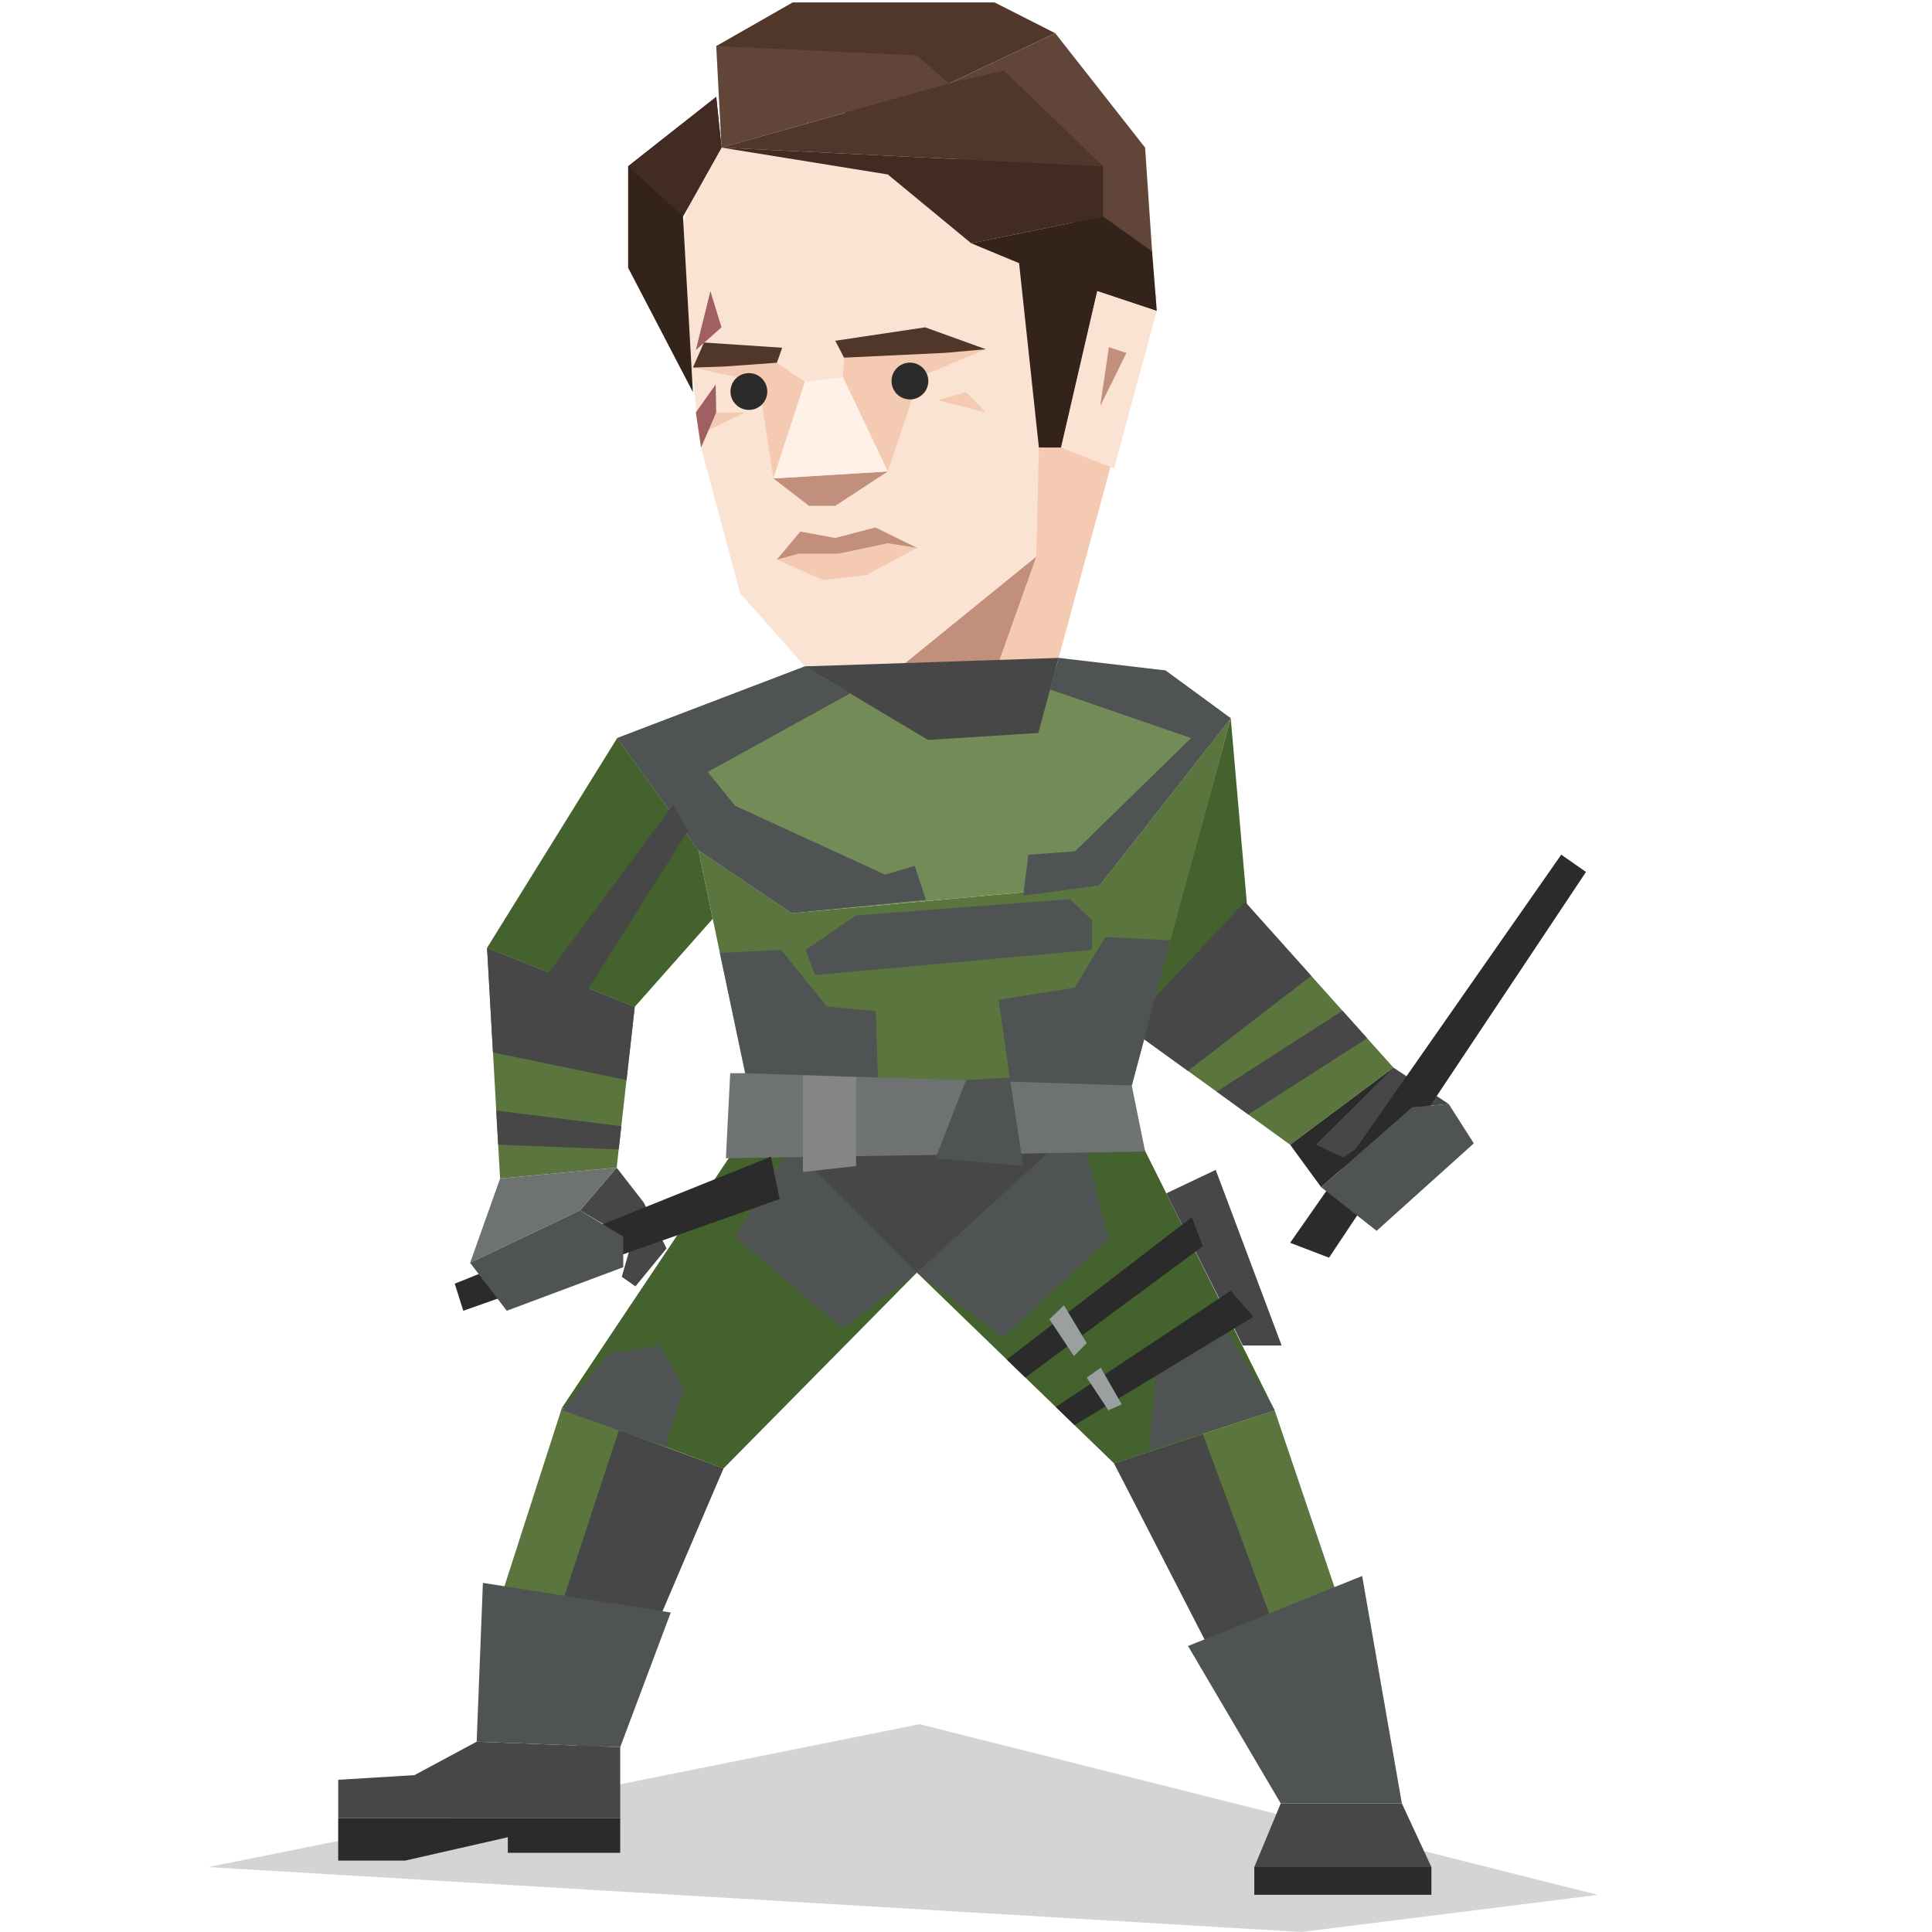 <svg id="Layer_1" data-name="Layer 1" xmlns="http://www.w3.org/2000/svg" viewBox="0 0 400 400"><defs><style>.cls-1,.cls-4{fill:#2b2b2b;}.cls-1{opacity:0.2;}.cls-2{fill:#f4cab2;}.cls-3{fill:#fbe3d4;}.cls-5{fill:#51362a;}.cls-6{fill:#c18f7c;}.cls-7{fill:#fff0e8;}.cls-8{fill:#a06061;}.cls-9{fill:#614538;}.cls-10{fill:#412b23;}.cls-11{fill:#33231b;}.cls-12{fill:#5a753d;}.cls-13{fill:#44622d;}.cls-14{fill:#738c57;}.cls-15{fill:#474748;}.cls-16{fill:#4f5353;}.cls-17{fill:#6f7273;}.cls-18{fill:#9b9fa0;}.cls-19{fill:#848585;}</style></defs><title>diplomats_INFJ_famous_fictional_Matt_Murdock_daredevil</title><polygon class="cls-1" points="43.07 386.56 190.39 356.97 330.83 392.31 269.46 400 43.07 386.56"/><polygon class="cls-2" points="166.65 137.97 211.23 165.52 239.5 61.38 215.34 26.35 166.65 137.97"/><polygon class="cls-3" points="166.65 137.97 186.59 137.97 214.54 115.27 215.09 92.65 215.34 29.35 148.29 27.18 139.95 50.13 145.15 92.65 153.24 122.85 166.65 137.97"/><polygon class="cls-2" points="183.81 97.61 190.39 78.06 204.1 72.3 187.19 70.91 174.75 74.05 174.5 78.06 183.81 97.61"/><polygon class="cls-2" points="160.13 99.06 166.65 79.06 160.85 75.1 148.29 74.05 143.46 76.1 157.05 79.06 160.13 99.06"/><circle class="cls-4" cx="155.05" cy="81.06" r="3.81"/><circle class="cls-4" cx="188.39" cy="78.89" r="3.81"/><polygon class="cls-5" points="172.93 70.55 174.75 74.05 195.77 73.05 204.1 72.3 191.54 67.77 172.93 70.55"/><polygon class="cls-6" points="166.65 137.97 186.59 137.97 214.54 115.27 200 156.09 166.65 137.97"/><polygon class="cls-5" points="160.85 75.1 161.94 72 145.75 70.91 143.46 76.1 149.86 75.89 160.85 75.1"/><polygon class="cls-6" points="160.13 99.06 183.81 97.61 172.93 104.73 167.5 104.73 160.13 99.06"/><polygon class="cls-6" points="160.85 115.85 165.69 110.05 172.93 111.38 181.24 109.2 189.85 113.43 172.93 115.85 160.85 115.85"/><polygon class="cls-7" points="160.13 99.06 166.65 79.06 174.5 78.06 183.81 97.61 160.13 99.06"/><polygon class="cls-2" points="160.85 115.85 165.44 114.62 173.66 114.62 183.81 112.47 189.85 113.43 179.34 119.07 170.4 120.08 160.85 115.85"/><polygon class="cls-2" points="194.2 82.87 200 81.18 204.1 85.4 194.2 82.87"/><polygon class="cls-2" points="154.21 85.4 148.29 85.4 146.24 89.27 154.21 85.4"/><polygon class="cls-8" points="144.06 72.48 147.08 60.28 149.38 67.77 144.06 72.48"/><polygon class="cls-8" points="148.17 79.61 144.06 85.4 145.15 92.65 148.29 85.4 148.17 79.61"/><polygon class="cls-5" points="148.29 9.54 164.12 0.5 205.91 0.5 218.48 6.88 196.49 17.27 183.38 27.66 148.29 9.54"/><polygon class="cls-9" points="149.38 30.56 148.29 9.54 189.85 11.47 196.49 17.27 149.38 30.56"/><polygon class="cls-9" points="196.49 17.27 218.48 6.88 237.08 30.56 238.53 52.06 199.15 37.56 196.49 17.27"/><polygon class="cls-5" points="149.38 30.56 196.49 17.27 207.85 14.61 228.38 34.42 149.38 30.56"/><polygon class="cls-10" points="149.38 30.56 183.81 36.12 201.08 50.37 228.38 44.81 228.38 34.42 149.38 30.56"/><polygon class="cls-11" points="201.08 50.37 210.99 54.48 215.09 92.65 219.69 92.65 227.18 60.28 239.5 64.38 238.53 52.06 228.38 44.81 201.08 50.37"/><polygon class="cls-11" points="148.29 20.05 130.05 34.42 130.05 55.45 143.46 81.18 141.4 44.81 149.38 30.56 148.29 20.05"/><polygon class="cls-10" points="130.05 34.42 141.4 44.81 149.38 30.56 148.29 20.05 130.05 34.42"/><polygon class="cls-3" points="227.18 60.28 239.5 64.38 230.65 96.99 219.69 92.65 227.18 60.28"/><polygon class="cls-6" points="229.59 71.87 233.22 73.08 227.78 84.08 229.59 71.87"/><polygon class="cls-12" points="261.11 360.6 230.66 302.99 263.9 291.98 284.3 352.28 261.11 360.6"/><polygon class="cls-13" points="230.66 302.99 189.83 263.47 233.28 230.67 263.9 291.98 230.66 302.99"/><polygon class="cls-13" points="189.83 263.47 156.25 231.75 116.34 291.47 149.78 304.04 189.83 263.47"/><polygon class="cls-12" points="149.78 304.04 122.72 364.71 99.98 342.25 116.34 291.47 149.78 304.04"/><polygon class="cls-13" points="156.25 231.75 233.28 230.67 189.83 263.47 156.25 231.75"/><polygon class="cls-12" points="156.25 231.75 144.59 176.01 163.91 189.06 227.66 183.32 254.81 148.71 234.32 224.74 156.25 231.75"/><polygon class="cls-14" points="127.78 152.81 166.65 137.97 241.28 138.8 254.81 148.71 227.66 183.32 163.91 189.06 144.59 176.01 127.78 152.81"/><polygon class="cls-13" points="127.78 152.81 100.84 196.24 131.42 208.45 147.56 190.23 144.59 176.01 127.78 152.81"/><polygon class="cls-12" points="100.84 196.24 103.54 244 127.67 241.75 131.42 208.45 100.84 196.24"/><polygon class="cls-13" points="254.81 148.71 258.16 187.16 239.5 207 238.99 206.91 254.81 148.71"/><polygon class="cls-12" points="233.32 212.6 267.11 237 288.5 221.04 257.71 186.67 233.32 212.6"/><polygon class="cls-15" points="149.78 304.04 128.13 296.12 113.75 339.82 133.43 342.34 149.78 304.04"/><polygon class="cls-4" points="128.41 383.61 105.14 383.61 105.14 380.38 83.87 385.22 70.02 385.22 70.02 376.38 128.41 376.38 128.41 383.61"/><polygon class="cls-15" points="120.08 250.6 130.85 256.93 128.73 264.35 131.56 266.33 138 258.47 133.28 248.97 127.67 241.75 120.08 250.6"/><polygon class="cls-15" points="230.66 302.99 249.04 296.9 264.13 337.77 251.32 343.2 230.66 302.99"/><polygon class="cls-15" points="128.41 376.38 128.41 361.73 98.69 360.6 85.81 367.52 70.02 368.49 70.02 376.38 128.41 376.38"/><polygon class="cls-16" points="98.69 360.6 99.98 327.72 138.87 333.86 128.41 361.73 98.69 360.6"/><rect class="cls-4" x="259.69" y="386.56" width="36.67" height="5.74"/><polygon class="cls-15" points="259.69 386.56 265.16 373.38 290.24 373.38 296.36 386.56 259.69 386.56"/><polygon class="cls-16" points="265.16 373.38 245.97 340.79 282.02 326.29 290.24 373.38 265.16 373.38"/><polygon class="cls-17" points="103.54 244 97.33 261.45 120.08 250.6 127.67 241.75 103.54 244"/><polygon class="cls-4" points="267.11 237 273.52 245.78 292.36 229.25 288.5 221.04 267.11 237"/><polygon class="cls-15" points="288.5 221.04 299.93 228.56 292.36 229.25 278.16 239.67 272.47 237 288.5 221.04"/><polygon class="cls-4" points="267.11 257.31 323.24 176.95 328.36 180.53 275.16 260.39 267.11 257.31"/><polygon class="cls-16" points="273.52 245.78 292.36 229.25 299.93 228.56 305.14 236.72 285.01 254.83 273.52 245.78"/><polygon class="cls-15" points="251.9 226.01 277.95 209.26 283.05 214.96 258.44 230.74 251.9 226.01"/><polygon class="cls-15" points="245.95 221.72 271.47 202.03 257.71 186.67 233.32 212.6 245.95 221.72"/><polygon class="cls-15" points="219.19 136.21 217.41 142.75 214.97 151.75 192.14 153.2 166.65 137.97 219.19 136.21"/><polygon class="cls-16" points="219.19 136.21 241.28 138.8 254.81 148.71 227.66 183.32 211.83 185.43 212.92 176.97 222.59 176.25 246.6 152.81 217.41 142.75 219.19 136.21"/><polygon class="cls-15" points="189.83 263.47 228.21 235.85 161.41 237.38 189.83 263.47"/><polygon class="cls-16" points="166.65 137.97 176.01 143.56 146.52 159.82 152.2 166.83 183.24 181.08 189.4 179.27 191.7 186.3 163.91 189.06 144.59 176.01 127.78 152.81 166.65 137.97"/><polygon class="cls-16" points="149.04 197.29 161.74 196.67 171.16 208.38 181.31 209.35 181.86 225.88 154.91 224.74 149.04 197.29"/><polygon class="cls-16" points="168.75 201.86 166.81 196.67 177.2 189.54 221.5 186.16 226.09 190.5 226.09 196.67 168.75 201.86"/><polygon class="cls-16" points="209.42 225.67 206.76 207 222.46 204.5 228.87 194.01 242.32 194.69 234.32 224.74 209.42 225.67"/><polygon class="cls-15" points="139.38 166.58 112.76 202.52 121.43 205.32 142.41 172.06 139.38 166.58"/><polygon class="cls-15" points="100.84 196.24 131.42 208.45 129.72 223.61 102.06 217.89 100.84 196.24"/><polygon class="cls-15" points="128.1 237.97 128.64 233.17 102.74 229.93 103.14 237 128.1 237.97"/><polygon class="cls-16" points="189.83 263.47 223.48 232.71 229.47 256.55 207.71 276.9 189.83 263.47"/><polygon class="cls-16" points="189.83 263.47 163.74 237.32 152.14 256.13 174.47 275 189.83 263.47"/><polygon class="cls-17" points="154.2 222.2 151.18 222.2 150.29 239.8 237.09 238.42 234.32 224.74 154.2 222.2"/><polygon class="cls-16" points="239.5 282.07 245.78 275 253.71 275.24 263.9 291.98 237.85 300.28 239.5 282.07"/><polygon class="cls-16" points="137.78 299.53 116.41 291.98 126 280.26 136.63 278.57 141.58 287.39 137.78 299.53"/><polygon class="cls-15" points="257.31 278.57 241.47 247.07 251.7 242.21 265.35 278.57 257.31 278.57"/><polygon class="cls-4" points="218.59 291.3 222.48 295.06 259.48 272.65 254.84 267.22 218.59 291.3"/><polygon class="cls-4" points="212.28 285.2 208.44 281.48 246.75 252 249.04 258 212.28 285.2"/><polygon class="cls-18" points="217.27 273.13 222.34 280.75 225 278.09 220.29 270.24 217.27 273.13"/><polygon class="cls-18" points="225 285.22 229.47 291.98 232.25 290.77 227.9 283.16 225 285.22"/><polygon class="cls-16" points="200 223.63 193.7 239.8 211.83 241.41 209.06 223.08 200 223.63"/><polygon class="cls-19" points="166.23 222.62 166.23 242.66 177.24 241.41 177.24 223.01 166.23 222.62"/><polygon class="cls-4" points="94.15 265.77 159.61 239.48 161.41 248.26 95.92 271.38 94.15 265.77"/><polygon class="cls-16" points="97.33 261.45 120.08 250.6 129.04 256.02 129.04 262.36 104.92 271.38 97.33 261.45"/></svg>